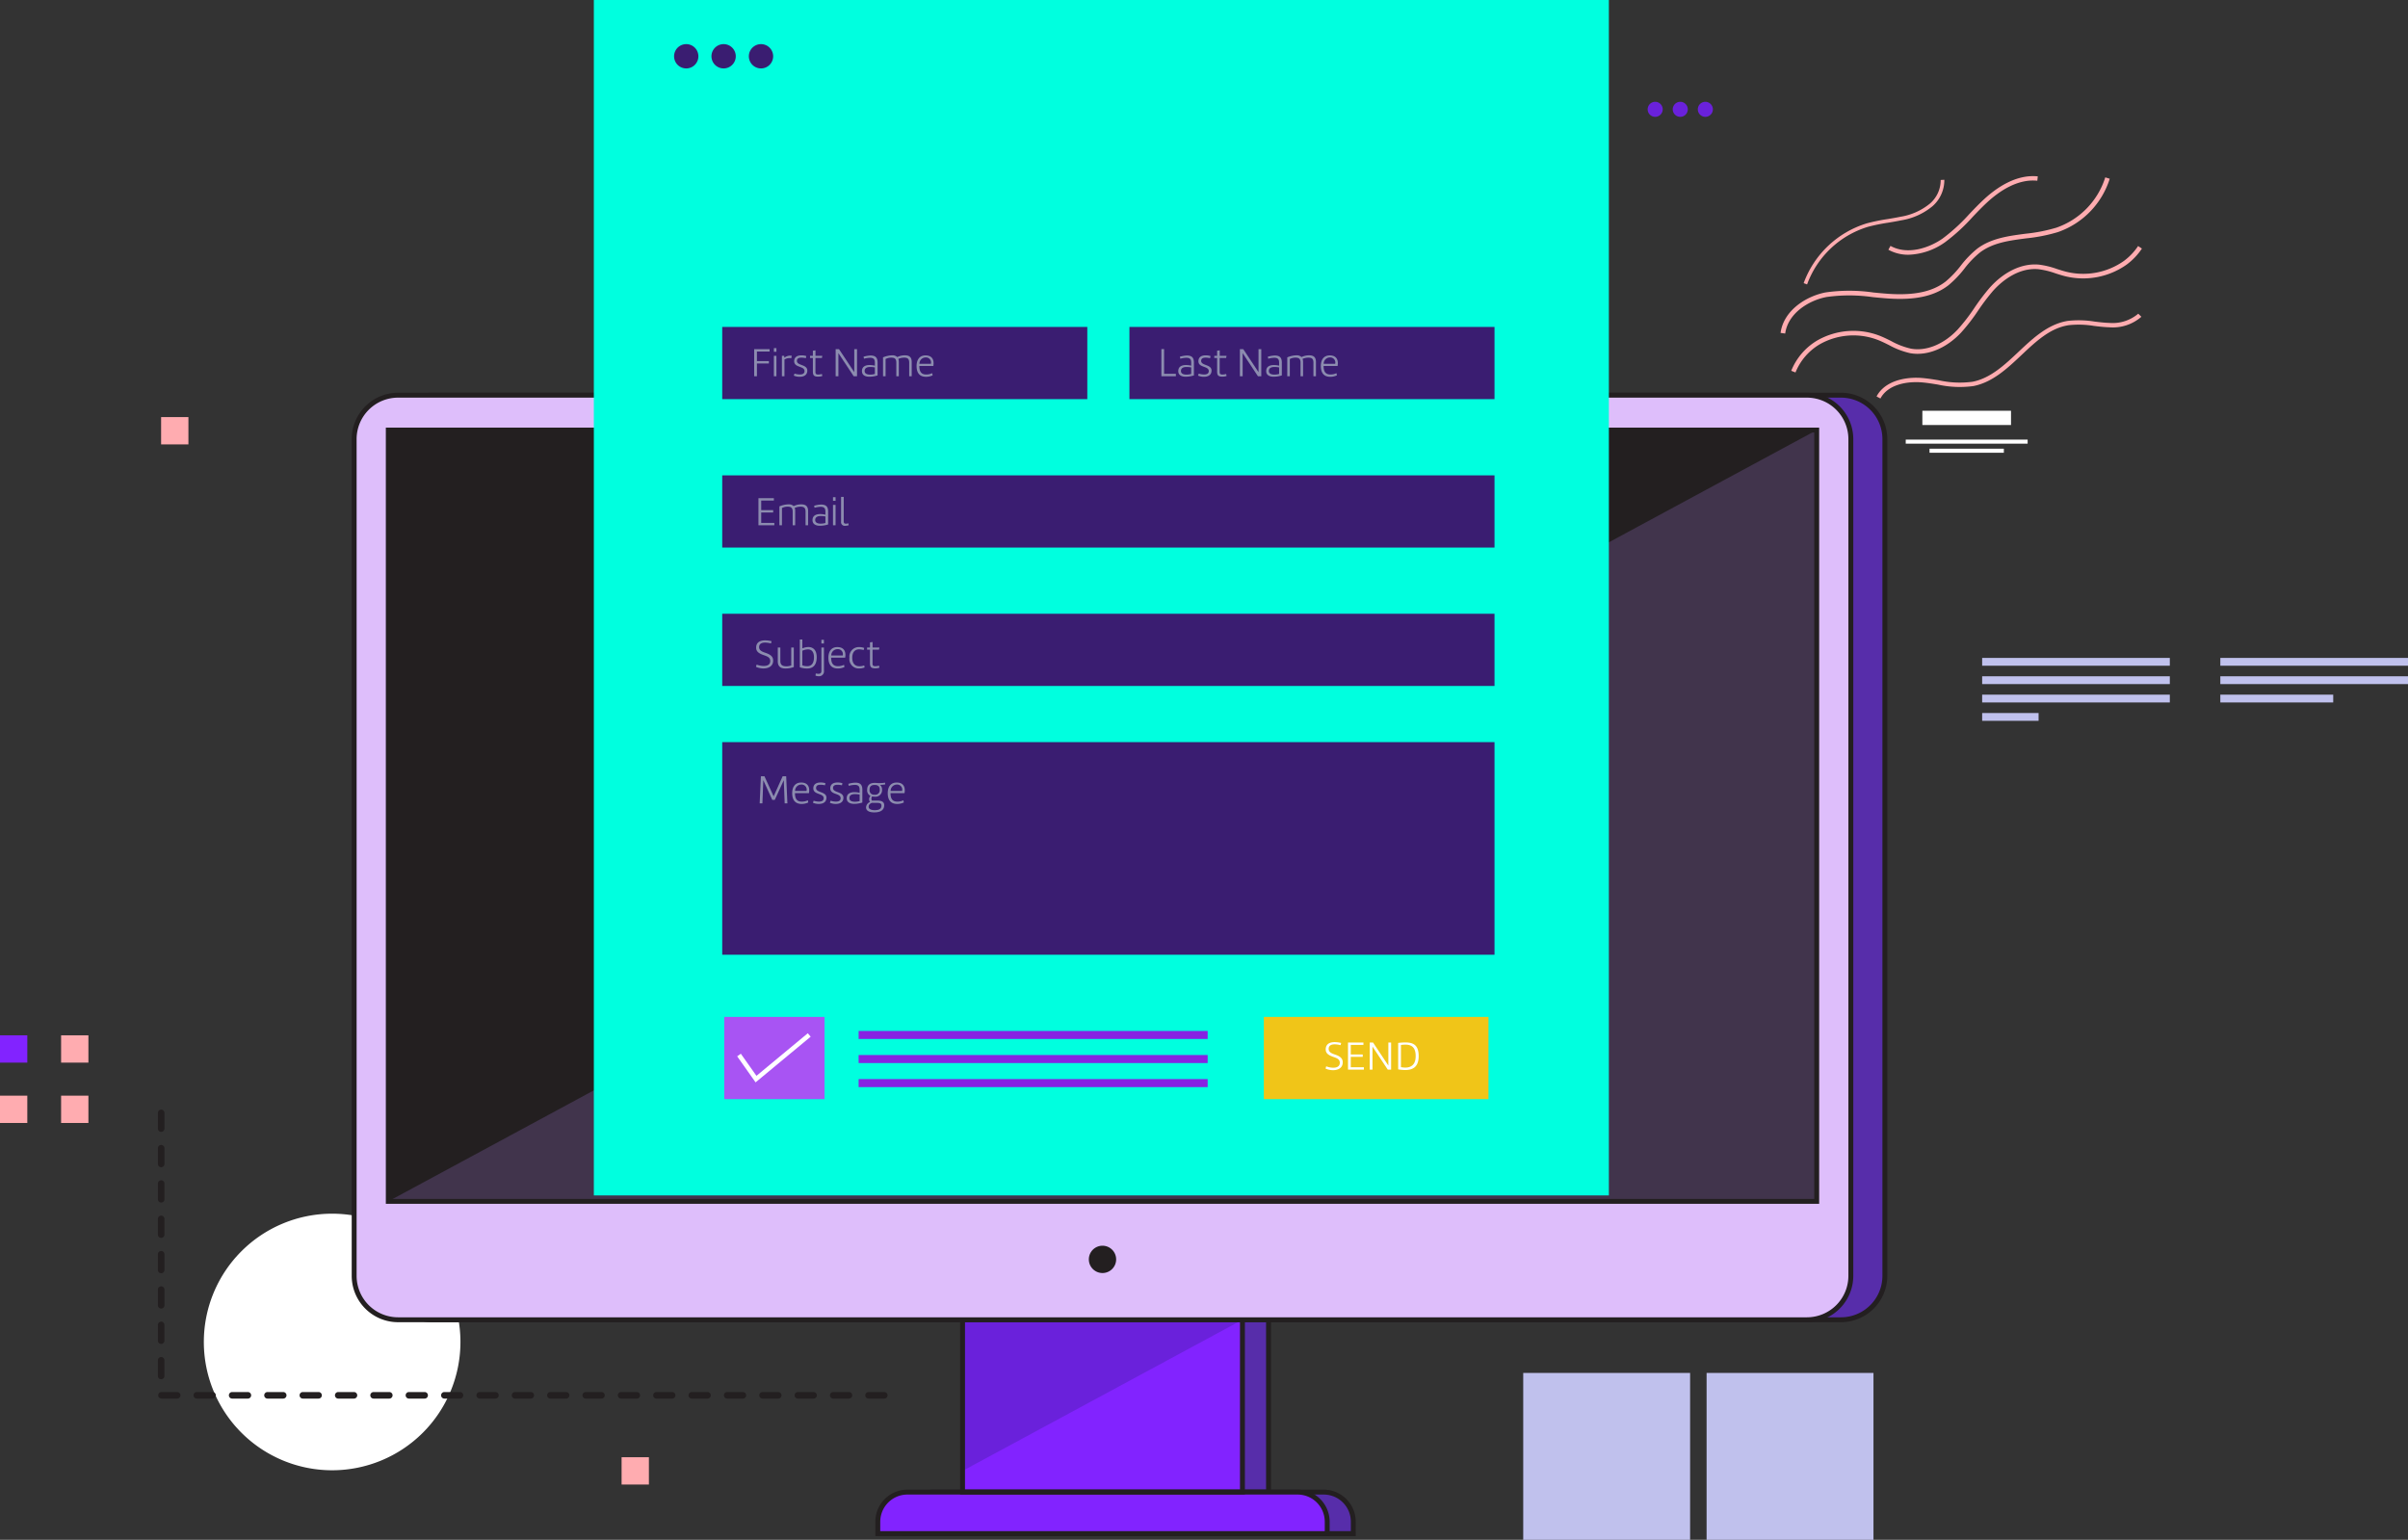 <svg xmlns="http://www.w3.org/2000/svg" xmlns:xlink="http://www.w3.org/1999/xlink" width="504.146" height="322.406" viewBox="0 0 504.146 322.406">
  <rect x="0" y="0" width="504.146" height="322.406" fill="#333333" stroke="none"/>
  <defs>
    <clipPath id="clip-path">
      <rect id="Rectángulo_402416" data-name="Rectángulo 402416" width="299.061" height="161.493" fill="none"/>
    </clipPath>
    <clipPath id="clip-path-2">
      <rect id="Rectángulo_402477" data-name="Rectángulo 402477" width="212.506" height="263.721" fill="none"/>
    </clipPath>
  </defs>
  <g id="_31" data-name="31" transform="translate(-915 -6049)">
    <g id="Grupo_1100627" data-name="Grupo 1100627" transform="translate(915 6049.228)">
      <path id="Trazado_877303" data-name="Trazado 877303" d="M214.175,981.44a26.862,26.862,0,1,1-26.862-26.861,26.862,26.862,0,0,1,26.862,26.861" transform="translate(-117.775 -700.68)" fill="#fff"/>
      <rect id="Rectángulo_402399" data-name="Rectángulo 402399" width="18.558" height="2.987" transform="translate(402.473 85.778)" fill="#fff"/>
      <rect id="Rectángulo_402400" data-name="Rectángulo 402400" width="25.523" height="0.849" transform="translate(398.99 91.817)" fill="#fff"/>
      <rect id="Rectángulo_402401" data-name="Rectángulo 402401" width="15.56" height="0.849" transform="translate(403.972 93.722)" fill="#fff"/>
      <path id="Trazado_877310" data-name="Trazado 877310" d="M1300.087,80.87a1.574,1.574,0,1,1-1.574-1.574,1.574,1.574,0,0,1,1.574,1.574" transform="translate(-951.978 -58.206)" fill="#6a21db"/>
      <path id="Trazado_877311" data-name="Trazado 877311" d="M1319.824,80.87a1.574,1.574,0,1,1-1.574-1.574,1.574,1.574,0,0,1,1.574,1.574" transform="translate(-966.464 -58.206)" fill="#6a21db"/>
      <path id="Trazado_877312" data-name="Trazado 877312" d="M1339.561,80.87a1.574,1.574,0,1,1-1.574-1.574,1.574,1.574,0,0,1,1.574,1.574" transform="translate(-980.951 -58.206)" fill="#6a21db"/>
      <path id="Trazado_877313" data-name="Trazado 877313" d="M1477.922,263.832l-.813-.43c1.772-3.344,6.2-4.177,9.742-3.844,1.081.1,2.173.278,3.229.448a20.2,20.2,0,0,0,7.141.317c3.742-.737,6.715-3.537,9.59-6.245,3.057-2.88,6.218-5.857,10.38-6.5a20.477,20.477,0,0,1,5.567.151c1.02.122,2.074.247,3.1.277a8.276,8.276,0,0,0,6.042-1.933l.653.649a9.109,9.109,0,0,1-6.722,2.2c-1.068-.032-2.143-.16-3.183-.284a19.479,19.479,0,0,0-5.317-.156c-3.88.6-6.8,3.353-9.89,6.265-2.97,2.8-6.041,5.69-10.042,6.478a21.161,21.161,0,0,1-7.465-.311c-1.041-.168-2.118-.342-3.169-.441-3.252-.3-7.284.415-8.844,3.358" transform="translate(-1084.227 -180.621)" fill="#ffacb0"/>
      <path id="Trazado_877314" data-name="Trazado 877314" d="M1420.437,162.593l-.719-.264a20.424,20.424,0,0,1,13.26-12.537,39.473,39.473,0,0,1,4.306-.882c.884-.147,1.8-.3,2.685-.486a12.921,12.921,0,0,0,6.222-2.788,6.469,6.469,0,0,0,2.216-4.916l.764-.039a7.249,7.249,0,0,1-2.466,5.522,13.639,13.639,0,0,1-6.577,2.969c-.9.191-1.826.344-2.718.493a38.894,38.894,0,0,0-4.223.863,19.646,19.646,0,0,0-12.75,12.064" transform="translate(-1042.1 -103.265)" fill="#ffacb0"/>
      <path id="Trazado_877315" data-name="Trazado 877315" d="M1410.839,219.3l-.893-.355a13.034,13.034,0,0,1,5.525-6.394,15.246,15.246,0,0,1,12.948-.957c.833.324,1.64.725,2.42,1.112a15.638,15.638,0,0,0,4.187,1.609c3.208.57,6.853-.921,9.746-3.987a39.265,39.265,0,0,0,3.527-4.56,45.219,45.219,0,0,1,3.144-4.154c3.031-3.427,6.8-5.214,10.324-4.9a17.6,17.6,0,0,1,3.793.911c.662.213,1.347.432,2.024.6a14.78,14.78,0,0,0,12-2.274,12.351,12.351,0,0,0,2.982-3.127l.8.533a13.349,13.349,0,0,1-3.214,3.369,15.766,15.766,0,0,1-12.8,2.433c-.709-.174-1.41-.4-2.088-.616a16.635,16.635,0,0,0-3.584-.869c-4.572-.405-8.18,3.064-9.518,4.576a44.466,44.466,0,0,0-3.075,4.067,40,40,0,0,1-3.616,4.67c-3.117,3.3-7.083,4.9-10.614,4.274a16.624,16.624,0,0,1-4.446-1.7c-.761-.378-1.547-.769-2.34-1.077a14.268,14.268,0,0,0-12.114.891,12.071,12.071,0,0,0-5.118,5.918" transform="translate(-1034.927 -141.537)" fill="#ffacb0"/>
      <path id="Trazado_877316" data-name="Trazado 877316" d="M1402.51,171.469l-.97-.132c.642-4.711,5.353-7.7,9.458-8.483a35.094,35.094,0,0,1,9.979.021c1.023.1,2.045.2,3.065.271,5.477.382,9.307-.431,12.055-2.563a21,21,0,0,0,3.167-3.317,20.969,20.969,0,0,1,3.461-3.572c2.911-2.182,6.565-2.661,10.1-3.124a34.613,34.613,0,0,0,6.436-1.259,16.305,16.305,0,0,0,10.259-10.541l.937.286a17.3,17.3,0,0,1-10.885,11.184,35.332,35.332,0,0,1-6.62,1.3c-3.565.467-6.932.908-9.638,2.937a19.913,19.913,0,0,0-3.293,3.412,21.774,21.774,0,0,1-3.323,3.468c-2.95,2.288-6.991,3.169-12.723,2.765-1.029-.072-2.06-.173-3.092-.273a34.379,34.379,0,0,0-9.7-.034c-3.771.719-8.093,3.422-8.671,7.653" transform="translate(-1028.757 -101.86)" fill="#ffacb0"/>
      <path id="Trazado_877317" data-name="Trazado 877317" d="M1490.585,154.262a8.6,8.6,0,0,1-4.2-1.048l.445-.805c3.591,1.982,8.122.411,10.91-1.538a38.73,38.73,0,0,0,5.6-5.138c1.009-1.056,2.052-2.147,3.147-3.154,2.625-2.414,6.7-5.192,11.179-4.727l-.095.915c-4.143-.43-7.976,2.2-10.462,4.49-1.073.986-2.106,2.067-3.1,3.112a39.4,39.4,0,0,1-5.735,5.256,13.944,13.944,0,0,1-7.678,2.637" transform="translate(-1091.031 -101.15)" fill="#ffacb0"/>
      <rect id="Rectángulo_402404" data-name="Rectángulo 402404" width="58.598" height="44.782" transform="translate(206.986 267.413)" fill="#572daa"/>
      <path id="Trazado_877321" data-name="Trazado 877321" d="M835.893,1049.266H776.268v-45.81h59.625Zm-58.6-1.028h57.569v-43.754H777.3Z" transform="translate(-569.795 -736.557)" fill="#231f20"/>
      <rect id="Rectángulo_402405" data-name="Rectángulo 402405" width="58.598" height="44.782" transform="translate(201.523 267.413)" fill="#8223ff"/>
      <path id="Trazado_877322" data-name="Trazado 877322" d="M816.257,1038.077l-58.6,31.643v-31.643Z" transform="translate(-556.136 -761.969)" fill="#6a21db"/>
      <path id="Trazado_877323" data-name="Trazado 877323" d="M805.57,1182.447H711.48v-2.5a6.193,6.193,0,0,1,6.193-6.193h81.7a6.193,6.193,0,0,1,6.193,6.193Z" transform="translate(-522.24 -861.558)" fill="#572daa"/>
      <path id="Trazado_877324" data-name="Trazado 877324" d="M804.665,1181.544H709.547v-3.015a6.715,6.715,0,0,1,6.707-6.707h81.7a6.714,6.714,0,0,1,6.707,6.707Zm-94.09-1.028h93.062v-1.987a5.685,5.685,0,0,0-5.679-5.679h-81.7a5.686,5.686,0,0,0-5.68,5.679Z" transform="translate(-520.821 -860.141)" fill="#231f20"/>
      <path id="Trazado_877325" data-name="Trazado 877325" d="M609.722,503.834H314.747a9.189,9.189,0,0,1-9.189-9.189V319.433a9.188,9.188,0,0,1,9.189-9.188H609.722a9.188,9.188,0,0,1,9.189,9.188V494.646a9.189,9.189,0,0,1-9.189,9.189" transform="translate(-224.285 -227.727)" fill="#572daa"/>
      <path id="Trazado_877326" data-name="Trazado 877326" d="M608.3,502.93H313.328a9.714,9.714,0,0,1-9.7-9.7V318.016a9.714,9.714,0,0,1,9.7-9.7H608.3a9.714,9.714,0,0,1,9.7,9.7V493.228a9.713,9.713,0,0,1-9.7,9.7M313.328,309.341a8.685,8.685,0,0,0-8.675,8.675V493.228a8.685,8.685,0,0,0,8.675,8.675H608.3a8.685,8.685,0,0,0,8.674-8.675V318.016a8.684,8.684,0,0,0-8.674-8.675Z" transform="translate(-222.866 -226.309)" fill="#231f20"/>
      <rect id="Rectángulo_402406" data-name="Rectángulo 402406" width="34.939" height="34.939" transform="translate(357.298 287.239)" fill="#c0c1ed"/>
      <rect id="Rectángulo_402407" data-name="Rectángulo 402407" width="34.939" height="34.939" transform="translate(318.906 287.239)" fill="#c0c1ed"/>
      <path id="Trazado_877327" data-name="Trazado 877327" d="M785.03,1182.447H690.941v-2.5a6.193,6.193,0,0,1,6.193-6.193h81.7a6.193,6.193,0,0,1,6.193,6.193Z" transform="translate(-507.164 -861.558)" fill="#8223ff"/>
      <path id="Trazado_877328" data-name="Trazado 877328" d="M815.353,1049.266H755.727v-45.81h59.626Zm-58.6-1.028h57.57v-43.754h-57.57Z" transform="translate(-554.718 -736.557)" fill="#231f20"/>
      <path id="Trazado_877329" data-name="Trazado 877329" d="M784.127,1181.544H689.009v-3.015a6.714,6.714,0,0,1,6.707-6.707h81.7a6.715,6.715,0,0,1,6.708,6.707Zm-94.089-1.028H783.1v-1.987a5.686,5.686,0,0,0-5.68-5.679h-81.7a5.685,5.685,0,0,0-5.679,5.679Z" transform="translate(-505.746 -860.141)" fill="#231f20"/>
      <path id="Trazado_877330" data-name="Trazado 877330" d="M582.928,503.835H287.953a9.188,9.188,0,0,1-9.189-9.189V319.434a9.189,9.189,0,0,1,9.189-9.189H582.928a9.189,9.189,0,0,1,9.189,9.189V494.646a9.189,9.189,0,0,1-9.189,9.189" transform="translate(-204.618 -227.727)" fill="#debefb"/>
      <rect id="Rectángulo_402415" data-name="Rectángulo 402415" width="299.06" height="161.493" transform="translate(81.292 89.823)" fill="#231f20"/>
      <g id="Grupo_1100625" data-name="Grupo 1100625" transform="translate(81.292 89.823)" opacity="0.2">
        <g id="Grupo_1100624" data-name="Grupo 1100624">
          <g id="Grupo_1100623" data-name="Grupo 1100623" clip-path="url(#clip-path)">
            <path id="Trazado_877331" data-name="Trazado 877331" d="M305.63,499.2l299.06-161.493V499.2Z" transform="translate(-305.63 -337.709)" fill="#b786fb"/>
          </g>
        </g>
      </g>
      <path id="Trazado_877332" data-name="Trazado 877332" d="M581.509,502.93H286.534a9.714,9.714,0,0,1-9.7-9.7V318.016a9.714,9.714,0,0,1,9.7-9.7H581.509a9.714,9.714,0,0,1,9.7,9.7V493.228a9.714,9.714,0,0,1-9.7,9.7M286.534,309.341a8.684,8.684,0,0,0-8.675,8.675V493.228a8.685,8.685,0,0,0,8.675,8.675H581.509a8.684,8.684,0,0,0,8.674-8.675V318.016a8.684,8.684,0,0,0-8.674-8.675Z" transform="translate(-203.199 -226.309)" fill="#231f20"/>
      <path id="Trazado_877333" data-name="Trazado 877333" d="M603.787,498.3H303.7V335.776H603.787Zm-299.06-1.028H602.759V336.8H304.727Z" transform="translate(-222.921 -246.467)" fill="#231f20"/>
      <path id="Trazado_877334" data-name="Trazado 877334" d="M857.067,982.653a2.858,2.858,0,1,1,2.858,2.858,2.858,2.858,0,0,1-2.858-2.858" transform="translate(-629.104 -719.188)" fill="#231f20"/>
      <path id="Trazado_877356" data-name="Trazado 877356" d="M276.333,933.11h-3.29a.685.685,0,1,1,0-1.371h3.29a.685.685,0,0,1,0,1.371m-7.4,0H265.64a.685.685,0,1,1,0-1.371h3.291a.685.685,0,1,1,0,1.371m-7.4,0h-3.29a.685.685,0,0,1,0-1.371h3.29a.685.685,0,1,1,0,1.371m-7.4,0h-3.29a.685.685,0,1,1,0-1.371h3.29a.685.685,0,1,1,0,1.371m-7.4,0h-3.29a.685.685,0,0,1,0-1.371h3.29a.685.685,0,1,1,0,1.371m-7.4,0H236.03a.685.685,0,1,1,0-1.371h3.291a.685.685,0,0,1,0,1.371m-7.4,0h-3.29a.685.685,0,0,1,0-1.371h3.29a.685.685,0,1,1,0,1.371m-7.4,0h-3.29a.685.685,0,1,1,0-1.371h3.29a.685.685,0,0,1,0,1.371m-7.4,0h-3.291a.685.685,0,1,1,0-1.371h3.291a.685.685,0,1,1,0,1.371m-7.4,0h-3.29a.685.685,0,0,1,0-1.371h3.29a.685.685,0,1,1,0,1.371m-7.4,0h-3.29a.685.685,0,1,1,0-1.371h3.29a.685.685,0,1,1,0,1.371m-7.4,0h-3.29a.685.685,0,0,1,0-1.371h3.29a.685.685,0,1,1,0,1.371m-7.4,0h-3.291a.685.685,0,1,1,0-1.371H187.5a.685.685,0,1,1,0,1.371m-7.4,0h-3.29a.685.685,0,0,1,0-1.371h3.29a.685.685,0,1,1,0,1.371m-7.4,0h-3.29a.685.685,0,1,1,0-1.371h3.29a.685.685,0,0,1,0,1.371m-7.4,0h-3.291a.685.685,0,1,1,0-1.371H165.3a.685.685,0,1,1,0,1.371m-7.4,0H154.6a.685.685,0,0,1,0-1.371h3.29a.685.685,0,1,1,0,1.371m-7.4,0H147.2a.685.685,0,1,1,0-1.371h3.29a.685.685,0,0,1,0,1.371m-7.4,0H139.8a.685.685,0,0,1,0-1.371h3.29a.685.685,0,1,1,0,1.371m-7.4,0H132.4a.685.685,0,1,1,0-1.371h3.291a.685.685,0,0,1,0,1.371m-7.4,0h-3.29a.685.685,0,0,1,0-1.371h3.29a.685.685,0,1,1,0,1.371m-3.357-4.046a.685.685,0,0,1-.685-.685v-3.29a.685.685,0,0,1,1.371,0v3.29a.685.685,0,0,1-.685.685m0-7.4a.685.685,0,0,1-.685-.685v-3.291a.685.685,0,0,1,1.371,0v3.291a.685.685,0,0,1-.685.685m0-7.4a.686.686,0,0,1-.685-.685v-3.291a.685.685,0,0,1,1.371,0v3.291a.686.686,0,0,1-.685.685m0-7.4a.685.685,0,0,1-.685-.685v-3.291a.685.685,0,0,1,1.371,0v3.291a.685.685,0,0,1-.685.685m0-7.4a.686.686,0,0,1-.685-.686v-3.29a.685.685,0,0,1,1.371,0v3.29a.686.686,0,0,1-.685.686m0-7.4a.685.685,0,0,1-.685-.685v-3.291a.685.685,0,0,1,1.371,0v3.291a.685.685,0,0,1-.685.685m0-7.4a.685.685,0,0,1-.685-.685v-3.29a.685.685,0,0,1,1.371,0v3.29a.685.685,0,0,1-.685.685m0-7.4a.686.686,0,0,1-.685-.685v-3.291a.685.685,0,0,1,1.371,0v3.291a.686.686,0,0,1-.685.685" transform="translate(-91.195 -640.496)" fill="#231f20"/>
      <rect id="Rectángulo_402443" data-name="Rectángulo 402443" width="5.717" height="5.717" transform="translate(33.731 87.105)" fill="#ffacb0"/>
      <rect id="Rectángulo_402444" data-name="Rectángulo 402444" width="5.717" height="5.717" transform="translate(12.793 216.551)" fill="#ffacb0"/>
      <rect id="Rectángulo_402445" data-name="Rectángulo 402445" width="5.717" height="5.717" transform="translate(317.087 16.736)" fill="#8223ff"/>
      <g id="Grupo_1100638" data-name="Grupo 1100638">
        <rect id="Rectángulo_402446" data-name="Rectángulo 402446" width="5.717" height="5.717" transform="translate(130.138 304.892)" fill="#ffacb0"/>
      </g>
      <rect id="Rectángulo_402447" data-name="Rectángulo 402447" width="5.717" height="5.717" transform="translate(12.793 229.187)" fill="#ffacb0"/>
      <rect id="Rectángulo_402448" data-name="Rectángulo 402448" width="5.717" height="5.717" transform="translate(0 216.551)" fill="#8223ff"/>
      <rect id="Rectángulo_402449" data-name="Rectángulo 402449" width="5.717" height="5.717" transform="translate(0 229.187)" fill="#ffacb0"/>
    </g>
    <g id="Grupo_1100637" data-name="Grupo 1100637" transform="translate(1039.329 6049.001)">
      <rect id="Rectángulo_402461" data-name="Rectángulo 402461" width="212.506" height="250.303" transform="translate(0 -0.001)" fill="#00ffdf"/>
      <g id="Grupo_1100636" data-name="Grupo 1100636" transform="translate(0 -0.001)">
        <g id="Grupo_1100635" data-name="Grupo 1100635" clip-path="url(#clip-path-2)">
          <path id="Trazado_877360" data-name="Trazado 877360" d="M219.829,41.912a2.544,2.544,0,1,1-2.544-2.544,2.544,2.544,0,0,1,2.544,2.544" transform="translate(-182.288 -30.129)" fill="#3a1d71"/>
          <path id="Trazado_877361" data-name="Trazado 877361" d="M148.249,41.912a2.544,2.544,0,1,1-2.544-2.544,2.544,2.544,0,0,1,2.544,2.544" transform="translate(-118.535 -30.129)" fill="#3a1d71"/>
          <path id="Trazado_877362" data-name="Trazado 877362" d="M76.669,41.912a2.544,2.544,0,1,1-2.544-2.544,2.544,2.544,0,0,1,2.544,2.544" transform="translate(-54.782 -30.129)" fill="#3a1d71"/>
          <rect id="Rectángulo_402462" data-name="Rectángulo 402462" width="76.435" height="15.119" transform="translate(26.878 68.455)" fill="#3a1d71"/>
          <rect id="Rectángulo_402463" data-name="Rectángulo 402463" width="161.689" height="15.119" transform="translate(26.878 99.533)" fill="#3a1d71"/>
          <rect id="Rectángulo_402464" data-name="Rectángulo 402464" width="161.689" height="15.119" transform="translate(26.878 128.511)" fill="#3a1d71"/>
          <rect id="Rectángulo_402465" data-name="Rectángulo 402465" width="161.689" height="44.517" transform="translate(26.878 155.39)" fill="#3a1d71"/>
          <rect id="Rectángulo_402466" data-name="Rectángulo 402466" width="76.435" height="15.119" transform="translate(112.132 68.455)" fill="#3a1d71"/>
          <rect id="Rectángulo_402467" data-name="Rectángulo 402467" width="47.037" height="17.219" transform="translate(140.271 212.926)" fill="#f0c518"/>
          <rect id="Rectángulo_402468" data-name="Rectángulo 402468" width="20.998" height="17.219" transform="translate(27.298 212.926)" fill="#a854f3"/>
          <rect id="Rectángulo_402469" data-name="Rectángulo 402469" width="73.075" height="1.68" transform="translate(55.436 215.866)" fill="#8722e2"/>
          <rect id="Rectángulo_402470" data-name="Rectángulo 402470" width="73.075" height="1.68" transform="translate(55.436 220.905)" fill="#8722e2"/>
          <rect id="Rectángulo_402471" data-name="Rectángulo 402471" width="73.075" height="1.68" transform="translate(55.436 225.945)" fill="#8722e2"/>
          <path id="Trazado_877363" data-name="Trazado 877363" d="M131.7,932.133l-3.853-5.454.767-.542,3.268,4.626,10.754-8.916.6.723Z" transform="translate(-97.84 -705.503)" fill="#fff"/>
          <path id="Trazado_877365" data-name="Trazado 877365" d="M143.614,311.985v2h2.5v.5h-2.5v2.677h-.578v-5.676h3.229v.5Z" transform="translate(-109.468 -238.383)" fill="#8c8caf"/>
          <path id="Trazado_877366" data-name="Trazado 877366" d="M160.6,310.614h.535v.765H160.6Zm.536,5.88H160.6v-4.266h.535Z" transform="translate(-122.908 -237.717)" fill="#8c8caf"/>
          <path id="Trazado_877367" data-name="Trazado 877367" d="M169.739,317.829a2.009,2.009,0,0,0-.382-.034,1.892,1.892,0,0,0-1.054.306v3.492h-.535v-4.266h.476l.043.391a1.925,1.925,0,0,1,1.232-.442,1.7,1.7,0,0,1,.3.025Z" transform="translate(-128.395 -242.816)" fill="#8c8caf"/>
          <path id="Trazado_877368" data-name="Trazado 877368" d="M178.559,320.875a3.792,3.792,0,0,0,1.1.187c.705,0,.994-.272.994-.714,0-1.113-2.167-.654-2.167-2.065,0-.79.544-1.224,1.5-1.224a3.338,3.338,0,0,1,1.037.145l-.093.442a4.463,4.463,0,0,0-.926-.111c-.629,0-.943.213-.943.688,0,1.02,2.175.68,2.175,2.022,0,.765-.51,1.3-1.606,1.3a3.073,3.073,0,0,1-1.224-.246Z" transform="translate(-136.544 -242.65)" fill="#8c8caf"/>
          <path id="Trazado_877369" data-name="Trazado 877369" d="M195.439,317.939a2.759,2.759,0,0,1-.9.136c-.892,0-1.079-.323-1.079-1.138v-2.77h-.595v-.442h.595v-1.079l.544-.077v1.156h1.428l-.085.442h-1.351v2.855c0,.34.008.612.578.612a3.3,3.3,0,0,0,.782-.111Z" transform="translate(-147.602 -239.213)" fill="#8c8caf"/>
          <path id="Trazado_877370" data-name="Trazado 877370" d="M220.189,311.484v5.676h-.7l-3.2-4.835v4.835h-.578v-5.676h.7l3.2,4.826v-4.826Z" transform="translate(-165.087 -238.383)" fill="#8c8caf"/>
          <path id="Trazado_877371" data-name="Trazado 877371" d="M242.448,321.34a5.835,5.835,0,0,1-1.734.272c-.8,0-1.538-.3-1.538-1.173,0-1.011.824-1.275,1.623-1.275a4.729,4.729,0,0,1,1.079.136v-.612c0-.663-.178-1.045-1.028-1.045a5.088,5.088,0,0,0-1.241.2l-.1-.416a5.746,5.746,0,0,1,1.453-.255c1.088,0,1.487.467,1.487,1.487Zm-.569-1.674a4.965,4.965,0,0,0-.96-.093c-.7,0-1.181.229-1.181.841,0,.595.578.756,1.156.756a3.722,3.722,0,0,0,.985-.136Z" transform="translate(-183.045 -242.733)" fill="#8c8caf"/>
          <path id="Trazado_877372" data-name="Trazado 877372" d="M259.875,317.023a1.441,1.441,0,0,1,1.113.366,3.438,3.438,0,0,1,1.581-.366c.824,0,1.436.272,1.436,1.4V321.4h-.527v-2.838c0-.892-.416-1.053-1.071-1.053a3.093,3.093,0,0,0-1.2.255,1.87,1.87,0,0,1,.1.663V321.4h-.527v-2.838c0-.892-.416-1.053-1.071-1.053a2.407,2.407,0,0,0-1.173.289v3.6h-.535v-3.951a5.348,5.348,0,0,1,1.869-.425" transform="translate(-197.456 -242.622)" fill="#8c8caf"/>
          <path id="Trazado_877373" data-name="Trazado 877373" d="M287.915,319.314c0-1.13.484-2.218,1.869-2.218,1.419,0,1.861.952,1.64,2.218h-2.931c0,1.207.442,1.776,1.419,1.776a2.823,2.823,0,0,0,1.275-.28l.093.459a3.23,3.23,0,0,1-1.394.306c-1.317,0-1.972-.8-1.972-2.26m1.895-1.793a1.311,1.311,0,0,0-1.3,1.334h2.4a1.054,1.054,0,0,0-1.1-1.334" transform="translate(-220.346 -242.678)" fill="#8c8caf"/>
          <path id="Trazado_877374" data-name="Trazado 877374" d="M509.339,317.16h-3.034v-5.676h.569v5.175h2.464Z" transform="translate(-387.483 -238.383)" fill="#8c8caf"/>
          <path id="Trazado_877375" data-name="Trazado 877375" d="M524.643,321.34a5.838,5.838,0,0,1-1.734.272c-.8,0-1.538-.3-1.538-1.173,0-1.011.824-1.275,1.623-1.275a4.731,4.731,0,0,1,1.08.136v-.612c0-.663-.179-1.045-1.029-1.045a5.088,5.088,0,0,0-1.24.2l-.1-.416a5.742,5.742,0,0,1,1.453-.255c1.088,0,1.487.467,1.487,1.487Zm-.569-1.674a4.972,4.972,0,0,0-.961-.093c-.7,0-1.181.229-1.181.841,0,.595.578.756,1.156.756a3.727,3.727,0,0,0,.986-.136Z" transform="translate(-399.013 -242.733)" fill="#8c8caf"/>
          <path id="Trazado_877376" data-name="Trazado 877376" d="M539.185,320.875a3.8,3.8,0,0,0,1.1.187c.705,0,.994-.272.994-.714,0-1.113-2.167-.654-2.167-2.065,0-.79.544-1.224,1.5-1.224a3.339,3.339,0,0,1,1.037.145l-.094.442a4.46,4.46,0,0,0-.926-.111c-.629,0-.943.213-.943.688,0,1.02,2.175.68,2.175,2.022,0,.765-.51,1.3-1.606,1.3a3.075,3.075,0,0,1-1.224-.246Z" transform="translate(-412.536 -242.65)" fill="#8c8caf"/>
          <path id="Trazado_877377" data-name="Trazado 877377" d="M556.065,317.939a2.758,2.758,0,0,1-.9.136c-.892,0-1.079-.323-1.079-1.138v-2.77h-.595v-.442h.595v-1.079l.544-.077v1.156h1.428l-.085.442H554.62v2.855c0,.34.008.612.578.612a3.3,3.3,0,0,0,.782-.111Z" transform="translate(-423.594 -239.213)" fill="#8c8caf"/>
          <path id="Trazado_877378" data-name="Trazado 877378" d="M580.817,311.484v5.676h-.7l-3.2-4.835v4.835h-.578v-5.676h.7l3.2,4.826v-4.826Z" transform="translate(-441.08 -238.383)" fill="#8c8caf"/>
          <path id="Trazado_877379" data-name="Trazado 877379" d="M603.076,321.34a5.835,5.835,0,0,1-1.734.272c-.8,0-1.538-.3-1.538-1.173,0-1.011.824-1.275,1.623-1.275a4.72,4.72,0,0,1,1.079.136v-.612c0-.663-.178-1.045-1.028-1.045a5.088,5.088,0,0,0-1.241.2l-.1-.416a5.743,5.743,0,0,1,1.453-.255c1.088,0,1.487.467,1.487,1.487Zm-.57-1.674a4.956,4.956,0,0,0-.96-.093c-.7,0-1.181.229-1.181.841,0,.595.578.756,1.156.756a3.717,3.717,0,0,0,.985-.136Z" transform="translate(-459.039 -242.733)" fill="#8c8caf"/>
          <path id="Trazado_877380" data-name="Trazado 877380" d="M620.5,317.023a1.441,1.441,0,0,1,1.113.366,3.437,3.437,0,0,1,1.581-.366c.824,0,1.436.272,1.436,1.4V321.4h-.527v-2.838c0-.892-.416-1.053-1.071-1.053a3.092,3.092,0,0,0-1.2.255,1.869,1.869,0,0,1,.1.663V321.4h-.527v-2.838c0-.892-.416-1.053-1.071-1.053a2.407,2.407,0,0,0-1.173.289v3.6h-.535v-3.951a5.35,5.35,0,0,1,1.869-.425" transform="translate(-473.449 -242.622)" fill="#8c8caf"/>
          <path id="Trazado_877381" data-name="Trazado 877381" d="M648.544,319.314c0-1.13.484-2.218,1.87-2.218,1.419,0,1.861.952,1.64,2.218h-2.931c0,1.207.442,1.776,1.419,1.776a2.822,2.822,0,0,0,1.275-.28l.094.459a3.231,3.231,0,0,1-1.394.306c-1.317,0-1.972-.8-1.972-2.26m1.895-1.793a1.311,1.311,0,0,0-1.3,1.334h2.4a1.054,1.054,0,0,0-1.1-1.334" transform="translate(-496.34 -242.678)" fill="#8c8caf"/>
          <path id="Trazado_877382" data-name="Trazado 877382" d="M150.159,450.13h-3.322v-5.676h3.229v.5h-2.651v2h2.507v.5h-2.507v2.176h2.745Z" transform="translate(-112.376 -340.147)" fill="#8c8caf"/>
          <path id="Trazado_877383" data-name="Trazado 877383" d="M167.428,449.993a1.443,1.443,0,0,1,1.113.365,3.441,3.441,0,0,1,1.581-.365c.824,0,1.436.272,1.436,1.4v2.974h-.527v-2.838c0-.892-.416-1.054-1.071-1.054a3.1,3.1,0,0,0-1.2.255,1.876,1.876,0,0,1,.1.663v2.974h-.527v-2.838c0-.892-.416-1.054-1.071-1.054a2.408,2.408,0,0,0-1.173.289v3.6h-.535v-3.951a5.339,5.339,0,0,1,1.869-.425" transform="translate(-126.705 -344.386)" fill="#8c8caf"/>
          <path id="Trazado_877384" data-name="Trazado 877384" d="M198.342,454.31a5.833,5.833,0,0,1-1.733.272c-.8,0-1.538-.3-1.538-1.173,0-1.011.824-1.275,1.623-1.275a4.728,4.728,0,0,1,1.079.136v-.612c0-.663-.178-1.045-1.028-1.045a5.076,5.076,0,0,0-1.241.2l-.1-.416a5.742,5.742,0,0,1,1.453-.255c1.088,0,1.487.467,1.487,1.487Zm-.569-1.674a4.963,4.963,0,0,0-.96-.093c-.7,0-1.181.229-1.181.841,0,.595.578.756,1.156.756a3.711,3.711,0,0,0,.986-.136Z" transform="translate(-149.29 -344.497)" fill="#8c8caf"/>
          <path id="Trazado_877385" data-name="Trazado 877385" d="M213.356,443.584h.536v.765h-.536Zm.536,5.88h-.536V445.2h.536Z" transform="translate(-163.284 -339.481)" fill="#8c8caf"/>
          <path id="Trazado_877386" data-name="Trazado 877386" d="M221.114,443.3v5.141c0,.382.187.467.433.467a2.158,2.158,0,0,0,.552-.076l.043.408a2.639,2.639,0,0,1-.731.119.775.775,0,0,1-.85-.909V443.3Z" transform="translate(-168.799 -339.26)" fill="#8c8caf"/>
          <path id="Trazado_877387" data-name="Trazado 877387" d="M144.785,576.394a4.236,4.236,0,0,0,1.487.289c.714,0,1.36-.246,1.36-1.045,0-.731-.612-.96-1.343-1.215-.96-.34-1.606-.7-1.606-1.572,0-1.19.918-1.53,1.886-1.53a5.563,5.563,0,0,1,1.342.179l-.119.467a5.059,5.059,0,0,0-1.224-.178c-.646,0-1.266.2-1.266.952,0,.688.612.943,1.309,1.181,1.011.34,1.631.748,1.631,1.632,0,1.2-.985,1.648-2.031,1.648a3.93,3.93,0,0,1-1.563-.331Z" transform="translate(-110.702 -437.24)" fill="#8c8caf"/>
          <path id="Trazado_877388" data-name="Trazado 877388" d="M167.45,581.817a5.287,5.287,0,0,1-1.767.3c-.824,0-1.589-.289-1.589-1.5V577.73h.535v2.83c0,.858.51,1.1,1.283,1.1a3.156,3.156,0,0,0,1-.178V577.73h.535Z" transform="translate(-125.584 -442.145)" fill="#8c8caf"/>
          <path id="Trazado_877389" data-name="Trazado 877389" d="M183.757,576.364v-5.8h.527v1.852a3.38,3.38,0,0,1,1.258-.28c.994,0,1.751.628,1.751,2.141,0,1.241-.459,2.354-2,2.354a4.256,4.256,0,0,1-1.538-.263m.527-.4a2.783,2.783,0,0,0,1.037.178c1.062,0,1.4-.858,1.4-1.861,0-1.189-.527-1.657-1.275-1.657a3.052,3.052,0,0,0-1.164.28Z" transform="translate(-140.632 -436.658)" fill="#8c8caf"/>
          <path id="Trazado_877390" data-name="Trazado 877390" d="M199.511,577.325a1.026,1.026,0,0,1-1.138,1.147,1.7,1.7,0,0,1-.637-.128l.059-.459a2.789,2.789,0,0,0,.561.076c.314,0,.612-.093.612-.6v-4.895h.536Zm-.544-6.475h.535v.765h-.535Z" transform="translate(-151.329 -436.88)" fill="#8c8caf"/>
          <path id="Trazado_877391" data-name="Trazado 877391" d="M209.248,579.549c0-1.13.484-2.218,1.87-2.218,1.419,0,1.861.952,1.64,2.218h-2.931c0,1.207.442,1.776,1.419,1.776a2.822,2.822,0,0,0,1.275-.28l.093.459a3.229,3.229,0,0,1-1.394.306c-1.317,0-1.972-.8-1.972-2.26m1.9-1.793a1.311,1.311,0,0,0-1.3,1.334h2.4a1.053,1.053,0,0,0-1.1-1.334" transform="translate(-160.141 -441.84)" fill="#8c8caf"/>
          <path id="Trazado_877392" data-name="Trazado 877392" d="M230.989,577.915a4.263,4.263,0,0,0-.977-.144c-.705,0-1.41.442-1.41,1.767s.705,1.776,1.479,1.776a2.846,2.846,0,0,0,1.02-.17l.085.425a3.324,3.324,0,0,1-1.13.212,1.971,1.971,0,0,1-2.048-2.243,1.993,1.993,0,0,1,1.988-2.243,3.277,3.277,0,0,1,1.1.187Z" transform="translate(-174.496 -441.812)" fill="#8c8caf"/>
          <path id="Trazado_877393" data-name="Trazado 877393" d="M246.37,578.175a2.758,2.758,0,0,1-.9.136c-.892,0-1.079-.323-1.079-1.138V574.4h-.6v-.442h.6v-1.079l.544-.076v1.156h1.427l-.085.442h-1.351v2.855c0,.34.009.612.578.612a3.294,3.294,0,0,0,.782-.111Z" transform="translate(-186.58 -438.376)" fill="#8c8caf"/>
          <path id="Trazado_877394" data-name="Trazado 877394" d="M150.868,696.77l1.886-4.206h.739l.255,5.676h-.569l-.187-4.852-1.886,4.121h-.527l-1.878-4.121-.187,4.852h-.57l.255-5.676h.74Z" transform="translate(-113.224 -530.029)" fill="#8c8caf"/>
          <path id="Trazado_877395" data-name="Trazado 877395" d="M176.951,700.394c0-1.13.484-2.218,1.87-2.218,1.419,0,1.861.952,1.64,2.218h-2.931c0,1.207.442,1.776,1.419,1.776a2.823,2.823,0,0,0,1.275-.28l.093.459a3.229,3.229,0,0,1-1.394.306c-1.317,0-1.972-.8-1.972-2.26m1.9-1.793a1.311,1.311,0,0,0-1.3,1.334h2.4a1.054,1.054,0,0,0-1.1-1.334" transform="translate(-135.423 -534.324)" fill="#8c8caf"/>
          <path id="Trazado_877396" data-name="Trazado 877396" d="M195.635,701.955a3.8,3.8,0,0,0,1.1.187c.705,0,.994-.272.994-.714,0-1.113-2.167-.654-2.167-2.065,0-.79.544-1.224,1.5-1.224a3.338,3.338,0,0,1,1.037.145l-.093.442a4.465,4.465,0,0,0-.926-.111c-.629,0-.943.213-.943.688,0,1.02,2.175.68,2.175,2.022,0,.765-.51,1.3-1.606,1.3a3.074,3.074,0,0,1-1.224-.246Z" transform="translate(-149.612 -534.296)" fill="#8c8caf"/>
          <path id="Trazado_877397" data-name="Trazado 877397" d="M210.772,701.955a3.8,3.8,0,0,0,1.1.187c.705,0,.994-.272.994-.714,0-1.113-2.167-.654-2.167-2.065,0-.79.544-1.224,1.5-1.224a3.338,3.338,0,0,1,1.037.145l-.093.442a4.465,4.465,0,0,0-.926-.111c-.629,0-.943.213-.943.688,0,1.02,2.175.68,2.175,2.022,0,.765-.51,1.3-1.606,1.3a3.074,3.074,0,0,1-1.224-.246Z" transform="translate(-161.197 -534.296)" fill="#8c8caf"/>
          <path id="Trazado_877398" data-name="Trazado 877398" d="M228.855,702.42a5.837,5.837,0,0,1-1.733.272c-.8,0-1.538-.3-1.538-1.172,0-1.011.824-1.275,1.623-1.275a4.726,4.726,0,0,1,1.079.136v-.612c0-.663-.178-1.045-1.028-1.045a5.086,5.086,0,0,0-1.241.2l-.1-.416a5.744,5.744,0,0,1,1.453-.255c1.088,0,1.487.467,1.487,1.487Zm-.569-1.674a4.964,4.964,0,0,0-.96-.093c-.7,0-1.181.229-1.181.841,0,.595.578.756,1.156.756a3.721,3.721,0,0,0,.986-.136Z" transform="translate(-172.642 -534.379)" fill="#8c8caf"/>
          <path id="Trazado_877399" data-name="Trazado 877399" d="M245.685,698.377a7.451,7.451,0,0,0,1.138-.093l.043.365a5.314,5.314,0,0,1-1.1.093,1.214,1.214,0,0,1,.433,1.028,1.366,1.366,0,0,1-1.563,1.445,2.376,2.376,0,0,1-.518-.051.861.861,0,0,0-.051.875h1.283c.85.034,1.3.3,1.3.969,0,1.028-.782,1.5-2.1,1.5-1.045,0-1.7-.357-1.7-1.045a1.317,1.317,0,0,1,.824-1.138.982.982,0,0,1,.111-1.266,1.29,1.29,0,0,1-.7-1.3c0-.918.518-1.436,1.623-1.428.23,0,.722.051.969.051m-1.632,4.13c-.391.187-.654.391-.654.841s.552.688,1.257.688c.867,0,1.428-.221,1.428-.96,0-.348-.178-.569-.909-.569Zm.586-1.708a.944.944,0,0,0,1.088-1.028c0-.663-.3-1.011-1.088-1.011-.756,0-1.045.365-1.045,1a.926.926,0,0,0,1.045,1.037" transform="translate(-185.86 -534.407)" fill="#8c8caf"/>
          <path id="Trazado_877400" data-name="Trazado 877400" d="M262.192,700.394c0-1.13.484-2.218,1.87-2.218,1.419,0,1.861.952,1.64,2.218H262.77c0,1.207.442,1.776,1.419,1.776a2.823,2.823,0,0,0,1.275-.28l.093.459a3.229,3.229,0,0,1-1.394.306c-1.317,0-1.972-.8-1.972-2.26m1.9-1.793a1.311,1.311,0,0,0-1.3,1.334h2.4a1.054,1.054,0,0,0-1.1-1.334" transform="translate(-200.659 -534.324)" fill="#8c8caf"/>
          <path id="Trazado_877401" data-name="Trazado 877401" d="M652.9,934.822a4.24,4.24,0,0,0,1.487.289c.714,0,1.36-.246,1.36-1.045,0-.731-.612-.96-1.343-1.215-.961-.34-1.606-.7-1.606-1.572,0-1.189.918-1.529,1.886-1.529a5.574,5.574,0,0,1,1.342.179l-.119.467a5.048,5.048,0,0,0-1.223-.179c-.646,0-1.266.2-1.266.952,0,.688.612.943,1.309,1.181,1.011.34,1.632.748,1.632,1.631,0,1.2-.985,1.648-2.031,1.648a3.926,3.926,0,0,1-1.564-.331Z" transform="translate(-499.571 -711.55)" fill="#fff"/>
          <path id="Trazado_877402" data-name="Trazado 877402" d="M676.112,935.824H672.79v-5.676h3.229v.5h-2.651v2h2.507v.5h-2.507v2.175h2.745Z" transform="translate(-514.896 -711.856)" fill="#fff"/>
          <path id="Trazado_877403" data-name="Trazado 877403" d="M696.641,930.147v5.676h-.7l-3.2-4.835v4.835h-.578v-5.676h.7l3.2,4.826v-4.826Z" transform="translate(-529.722 -711.855)" fill="#fff"/>
          <path id="Trazado_877404" data-name="Trazado 877404" d="M717.545,930.14a14.029,14.029,0,0,1,1.513-.1c1.725,0,2.779.6,2.779,2.872,0,2.32-1.292,2.906-2.83,2.906a9.67,9.67,0,0,1-1.462-.136Zm.578,5.072a4.893,4.893,0,0,0,.909.093c1.241,0,2.175-.62,2.175-2.4,0-1.657-.688-2.4-2.133-2.4a6.542,6.542,0,0,0-.951.068Z" transform="translate(-549.148 -711.771)" fill="#fff"/>
        </g>
      </g>
    </g>
    <rect id="Rectángulo_402478" data-name="Rectángulo 402478" width="39.291" height="1.633" transform="translate(1329.989 6186.758)" fill="#c0c1ed"/>
    <rect id="Rectángulo_402479" data-name="Rectángulo 402479" width="39.291" height="1.633" transform="translate(1329.989 6190.604)" fill="#c0c1ed"/>
    <rect id="Rectángulo_402480" data-name="Rectángulo 402480" width="39.291" height="1.633" transform="translate(1329.989 6194.45)" fill="#c0c1ed"/>
    <rect id="Rectángulo_402481" data-name="Rectángulo 402481" width="11.817" height="1.633" transform="translate(1329.989 6198.296)" fill="#c0c1ed"/>
    <rect id="Rectángulo_402482" data-name="Rectángulo 402482" width="39.291" height="1.633" transform="translate(1379.855 6186.758)" fill="#c0c1ed"/>
    <rect id="Rectángulo_402483" data-name="Rectángulo 402483" width="39.291" height="1.633" transform="translate(1379.855 6190.604)" fill="#c0c1ed"/>
    <rect id="Rectángulo_402484" data-name="Rectángulo 402484" width="23.634" height="1.633" transform="translate(1379.855 6194.45)" fill="#c0c1ed"/>
  </g>
</svg>
